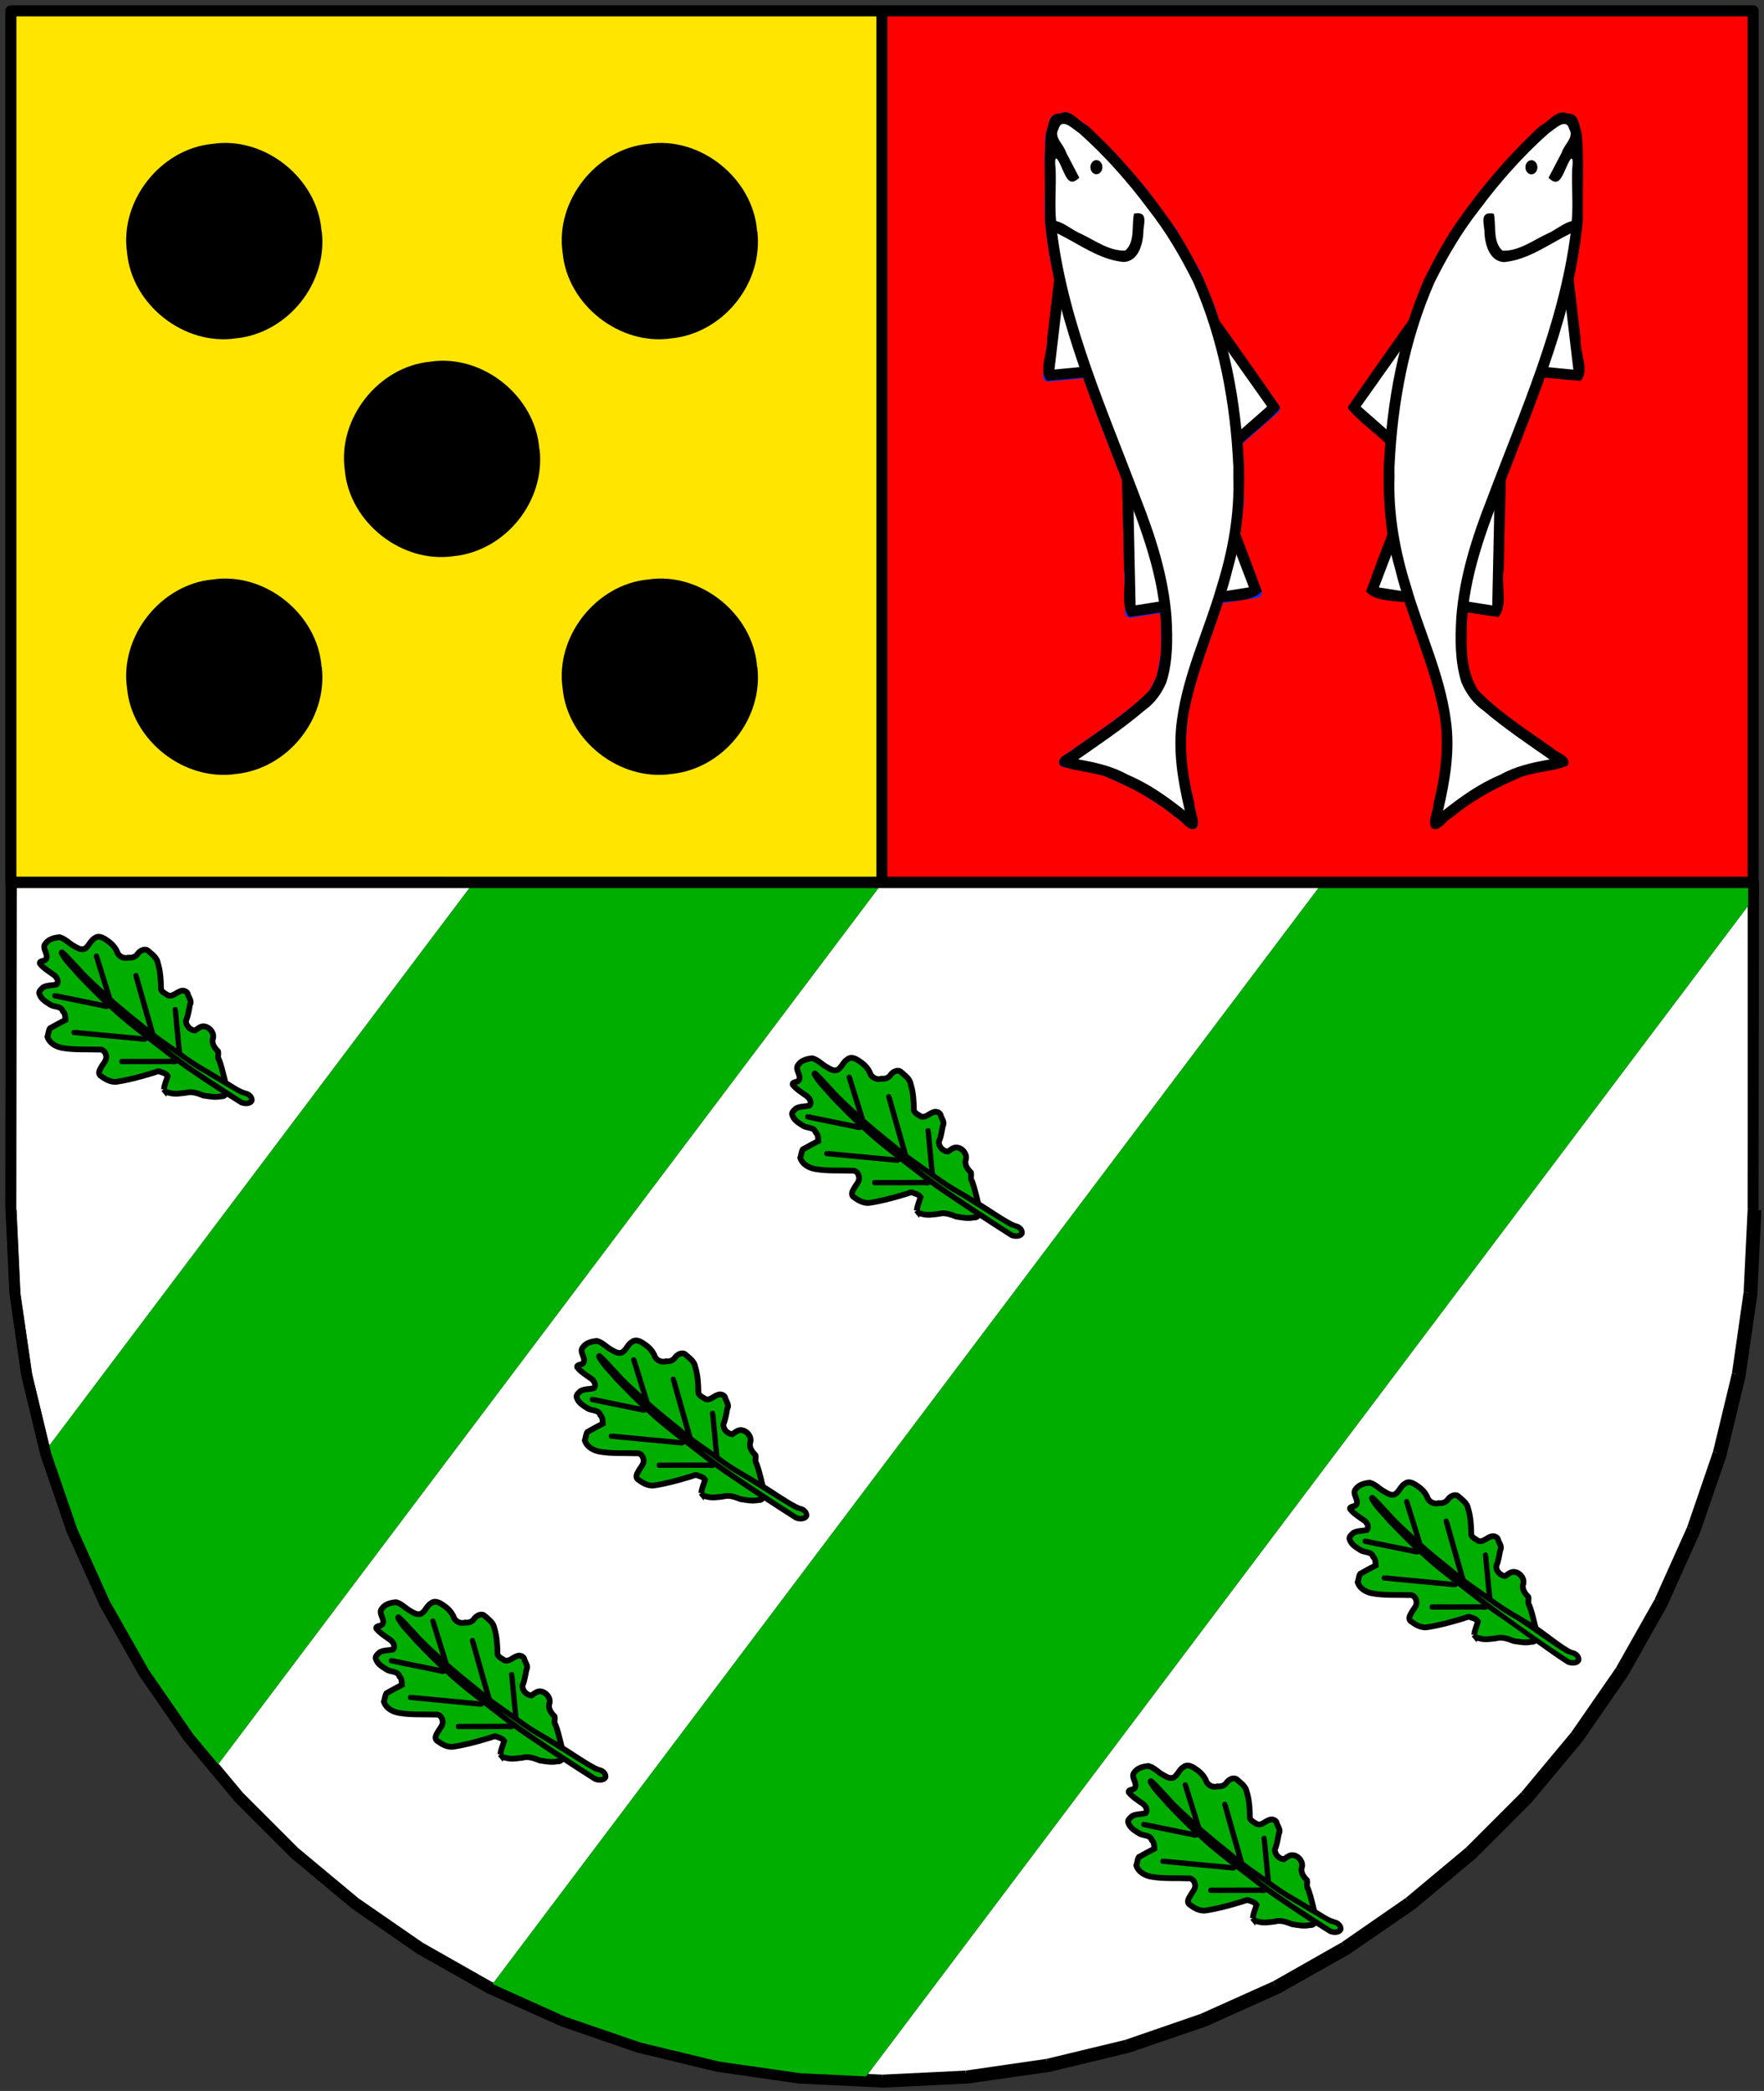 <svg width="162mm" height="192mm" version="1.1" viewBox="0 0 16200 19200" xmlns="http://www.w3.org/2000/svg" xmlns:xlink="http://www.w3.org/1999/xlink">
 <rect x="0" y="0" width="16200" height="19200" fill="#333333" stroke="none"/>
 <path d="m6579 18955-725-175-698-240-668-300-633-359-596-412-555-463-511-511-463-555-413-596-358-634-300-667-240-698-175-726-108-749-36-770v-11000h16000v11000l-37 770-108 749-175 726-240 698-300 667-358 634-413 596-463 555-511 511-555 463-596 412-633 359-668 300-698 240-725 175-750 108-770 37-771-37z" fill="#fff"/>
 <path d="m8100 8100h-8e3v-8e3h8e3z" fill="#ffe500"/>
 <g>
  <polygon points="4100 8150 100 8150 100 8150 92 8149 84 8147 77 8144 70 8140 64 8135 59 8129 55 8122 52 8115 50 8100 100 8100 100 8050 4100 8050 4100 8100"/>
  <polygon points="50 8100 50 100 50 100 50 92 52 84 55 77 59 70 64 64 70 59 77 55 84 52 100 50 100 100 150 100 150 8100 100 8100"/>
  <polygon points="100 50 8100 50 8100 50 8107 50 8115 52 8122 55 8129 59 8135 64 8140 70 8144 77 8147 84 8150 100 8100 100 8100 150 100 150 100 100"/>
  <polygon points="8150 100 8150 8100 8150 8100 8149 8107 8147 8115 8144 8122 8140 8129 8135 8135 8129 8140 8122 8144 8115 8147 8100 8150 8100 8100 8050 8100 8050 100 8100 100"/>
  <polygon points="8100 8100 8100 8150 4100 8150 4100 8100 4100 8050 8100 8050"/>
 </g>
 <path d="m8100 100h8e3v8e3h-8e3z" fill="#f00"/>
 <path d="m12100 8150v-100h4e3v100zm4050-50-1 7-2 8-3 7-4 7-5 6-6 5-7 4-7 3-15 3v-50h-50v-8e3h100zm-8100-8e3v-8l2-8 3-7 4-7 5-6 6-5 7-4 7-3 16-2v50h50v8e3h-100zm50 8050-8-1-8-2-7-3-7-4-6-5-5-6-4-7-3-7-2-15h50v-50h4e3v100zm8e3 -8100h7l8 2 7 3 7 4 6 5 5 6 4 7 3 7 3 16h-50v50h-8e3v-100z"/>
 <path d="m4953 4123c-35.7-485-521-874-1e3 -802-479 44.4-856 525-786 1e3 44.4 479 525 856 1e3 786 477-48.4 845-508 788-984zm2e3 2e3c-35.7-485-521-874-1e3 -802-479 44.4-856 525-786 1e3 44.4 479 525 856 1e3 786 477-48.4 845-508 788-984zm-4e3 0c-35.7-485-521-874-1e3 -802-479 44.4-856 525-786 1e3 44.4 479 525 856 1e3 786 477-48.4 845-508 788-984zm4e3 -4e3c-35.7-485-521-874-1e3 -802-479 44.4-856 525-786 1e3 44.4 479 525 856 1e3 786 477-48.4 845-508 788-984zm-4e3 0c-35.7-485-521-874-1e3 -802-479 44.4-856 525-786 1e3 44.4 479 525 856 1e3 786 477-48.4 845-508 788-984z"/>
 <g fill="#03f">
  <g>
   <polygon points="10345 3896 10382 5623 11540 5439 11099 4282 11705 3749 10768 2426 9794 2058 9629 3455 10382 3381"/>
   <polygon points="10394 3894 10431 5621 10382 5623 10389 5672 10389 5672 10381 5672 10372 5672 10364 5669 10356 5666 10349 5661 10343 5655 10338 5648 10335 5640 10332 5624 10295 3897 10345 3896"/>
   <polygon points="10374 5573 11532 5389 11540 5439 11586 5421 11586 5421 11588 5428 11589 5436 11589 5445 11588 5452 11585 5460 11581 5467 11576 5473 11569 5479 11563 5483 11547 5488 10389 5672 10382 5623"/>
   <polygon points="11493 5456 11052 4299 11052 4299 11049 4291 11049 4282 11049 4274 11051 4265 11055 4257 11065 4244 11099 4282 11145 4264 11586 5421 11540 5439"/>
   <polygon points="11065 4244 11671 3711 11705 3749 11745 3720 11745 3720 11749 3727 11752 3734 11754 3742 11754 3750 11754 3758 11751 3766 11748 3774 11738 3786 11132 4319 11099 4282"/>
   <polygon points="11664 3777 10727 2454 10768 2426 10785 2379 10785 2379 10792 2382 10798 2386 10808 2397 11745 3720 11705 3749"/>
   <polygon points="10750 2472 9776 2104 9794 2058 9744 2052 9744 2052 9745 2044 9748 2036 9753 2029 9758 2022 9764 2017 9771 2013 9779 2010 9787 2008 9795 2008 9811 2011 10785 2379 10768 2426"/>
   <polygon points="9843 2063 9678 3460 9629 3455 9633 3504 9633 3504 9625 3504 9617 3503 9610 3501 9602 3497 9596 3492 9590 3486 9585 3480 9582 3473 9580 3465 9579 3449 9744 2052 9794 2058"/>
   <polygon points="9624 3405 10377 3331 10377 3331 10385 3331 10394 3332 10402 3335 10410 3339 10416 3345 10422 3351 10427 3359 10430 3367 10431 3384 10382 3381 10386 3430 9633 3504 9629 3455"/>
   <polygon points="10382 3381 10431 3384 10394 3894 10345 3896 10295 3897 10332 3377"/>
  </g>
  <polygon points="10470 7219 10724 7383 10892 7515 10952 7565 10919 7386 10881 7213 10850 7029 10840 6815 10862 6553 10922 6288 11020 5989 11134 5664 11244 5323 11331 4974 11374 4626 11375 4275 11350 3915 11299 3554 11222 3199 11118 2855 10988 2531 10770 2146 10495 1770 10210 1441 9961 1197 9794 1079 9693 1104 9650 1247 9643 1443 9647 1631 9645 1776 9643 1893 9645 2010 9659 2155 9691 2358 9749 2647 9849 3023 9992 3449 10158 3895 10327 4329 10477 4721 10589 5041 10671 5373 10712 5698 10713 5992 10672 6229 10589 6385 10426 6528 10219 6686 9993 6845 9776 7e3 10147 7073"/>
  <g>
   <polygon points="9786 6947 10157 7024 10157 7024 10167 7027 10147 7073 10136 7121 9765 7044 9776 7e3"/>
   <polygon points="10147 7073 10167 7027 10497 7176 10470 7219 10442 7261 10126 7118"/>
   <polygon points="10470 7219 10497 7176 10754 7343 10724 7383 10693 7422 10442 7261"/>
   <polygon points="10724 7383 10754 7343 10924 7476 10892 7515 10859 7553 10693 7422"/>
   <polygon points="10924 7476 10984 7526 10952 7565 11001 7555 11001 7555 11001 7564 11001 7572 10999 7580 10996 7587 10992 7594 10986 7600 10980 7605 10973 7610 10966 7612 10958 7614 10949 7614 10941 7613 10933 7611 10919 7603 10859 7553 10892 7515"/>
   <polygon points="10952 7565 10902 7574 10870 7396 10919 7386 10967 7375 11001 7555"/>
   <polygon points="10919 7386 10870 7396 10831 7221 10881 7213 10930 7204 10967 7375"/>
   <polygon points="10881 7213 10831 7221 10800 7031 10850 7029 10899 7026 10930 7204"/>
   <polygon points="10850 7029 10800 7031 10790 6810 10840 6815 10889 6819 10899 7026"/>
   <polygon points="10840 6815 10790 6810 10813 6541 10862 6553 10910 6564 10889 6819"/>
   <polygon points="10862 6553 10813 6541 10874 6272 10922 6288 10969 6303 10910 6564"/>
   <polygon points="10922 6288 10874 6272 10972 5972 11020 5989 11067 6e3 10969 6303"/>
   <polygon points="11020 5989 10972 5972 11086 5648 11134 5664 11181 5679 11067 6e3"/>
   <polygon points="11134 5664 11086 5648 11195 5310 11244 5323 11292 5335 11181 5679"/>
   <polygon points="11244 5323 11195 5310 11281 4967 11331 4974 11380 4980 11292 5335"/>
   <polygon points="11331 4974 11281 4967 11324 4625 11374 4626 11423 4626 11380 4980"/>
   <polygon points="11374 4626 11324 4625 11325 4278 11375 4275 11424 4271 11423 4626"/>
   <polygon points="11375 4275 11325 4278 11300 3921 11350 3915 11399 3908 11424 4271"/>
   <polygon points="11350 3915 11300 3921 11250 3564 11299 3554 11347 3543 11399 3908"/>
   <polygon points="11299 3554 11250 3564 11174 3213 11222 3199 11269 3184 11347 3543"/>
   <polygon points="11222 3199 11174 3213 11071 2873 11118 2855 11164 2836 11269 3184"/>
   <polygon points="11118 2855 11071 2873 10944 2555 10988 2531 11031 2506 11164 2836"/>
   <polygon points="10988 2531 10944 2555 10729 2175 10770 2146 10810 2116 11031 2506"/>
   <polygon points="10770 2146 10729 2175 10457 1802 10495 1770 10532 1737 10810 2116"/>
   <polygon points="10495 1770 10457 1802 10175 1476 10210 1441 10244 1405 10532 1737"/>
   <polygon points="10210 1441 10175 1476 9932 1237 9961 1197 9989 1156 10244 1405"/>
   <polygon points="9932 1237 9765 1119 9794 1079 9781 1030 9781 1030 9790 1029 9799 1029 9807 1030 9822 1038 9989 1156 9961 1197"/>
   <polygon points="9806 1127 9705 1152 9693 1104 9645 1089 9645 1089 9648 1081 9652 1074 9658 1067 9665 1062 9680 1055 9781 1030 9794 1079"/>
   <polygon points="9740 1118 9697 1261 9650 1247 9600 1245 9600 1245 9602 1232 9645 1089 9693 1104"/>
   <polygon points="9650 1247 9699 1248 9692 1441 9643 1443 9593 1444 9600 1245"/>
   <polygon points="9643 1443 9692 1441 9696 1631 9647 1631 9597 1630 9593 1444"/>
   <polygon points="9647 1631 9696 1631 9694 1776 9645 1776 9595 1775 9597 1630"/>
   <polygon points="9645 1776 9694 1776 9692 1892 9643 1893 9593 1893 9595 1775"/>
   <polygon points="9643 1893 9692 1892 9694 2e3 9645 2010 9595 2014 9593 1893"/>
   <polygon points="9645 2010 9694 2e3 9708 2147 9659 2155 9609 2162 9595 2014"/>
   <polygon points="9659 2155 9708 2147 9740 2348 9691 2358 9641 2367 9609 2162"/>
   <polygon points="9691 2358 9740 2348 9797 2634 9749 2647 9700 2659 9641 2367"/>
   <polygon points="9749 2647 9797 2634 9896 3007 9849 3023 9801 3038 9700 2659"/>
   <polygon points="9849 3023 9896 3007 1e4 3431 9992 3449 9945 3466 9801 3038"/>
   <polygon points="9992 3449 1e4 3431 10204 3876 10158 3895 10111 3913 9945 3466"/>
   <polygon points="10158 3895 10204 3876 10373 4311 10327 4329 10280 4346 10111 3913"/>
   <polygon points="10327 4329 10373 4311 10524 4704 10477 4721 10429 4737 10280 4346"/>
   <polygon points="10477 4721 10524 4704 10637 5029 10589 5041 10540 5052 10429 4737"/>
   <polygon points="10589 5041 10637 5029 10720 5366 10671 5373 10621 5379 10540 5052"/>
   <polygon points="10671 5373 10720 5366 10761 5697 10712 5698 10662 5698 10621 5379"/>
   <polygon points="10761 5697 10762 5991 10762 5991 10762 6e3 10713 5992 10663 5992 10662 5698 10712 5698"/>
   <polygon points="10762 6e3 10721 6237 10721 6237 10716 6252 10672 6229 10622 6220 10663 5983 10713 5992"/>
   <polygon points="10716 6252 10633 6408 10633 6408 10629 6413 10621 6422 10589 6385 10544 6361 10627 6205 10672 6229"/>
   <polygon points="10589 6385 10621 6422 10456 6567 10426 6528 10395 6488 10556 6347"/>
   <polygon points="10426 6528 10456 6567 10247 6726 10219 6686 10190 6645 10395 6488"/>
   <polygon points="10219 6686 10247 6726 1e4 6886 9993 6845 9964 6803 10190 6645"/>
   <polygon points="1e4 6886 9804 7037 9776 7e3 9765 7044 9765 7044 9757 7042 9750 7038 9743 7034 9737 7028 9732 7021 9729 7013 9727 7006 9726 7e3 9726 6989 9728 6981 9731 6973 9735 6966 9747 6954 9964 6803 9993 6845"/>
   <polygon points="10508 1971 10498 2056 10449 2053 10399 2049 10409 1960"/>
   <polygon points="10449 2053 10498 2056 10492 2152 10443 2145 10393 2137 10399 2049"/>
   <polygon points="10492 2152 10480 2236 10480 2236 10477 2247 10431 2229 10381 2221 10393 2137 10443 2145"/>
   <polygon points="10477 2247 10450 2315 10450 2315 10447 2320 10441 2330 10404 2297 10357 2278 10384 2210 10431 2229"/>
   <polygon points="10441 2330 10404 2371 10404 2371 10398 2376 10386 2384 10367 2338 10329 2304 10366 2263 10404 2297"/>
   <polygon points="10386 2384 10346 2401 10346 2401 10339 2403 10324 2404 10327 2355 10307 2308 10347 2291 10367 2338"/>
   <polygon points="10324 2404 10272 2401 10272 2401 10263 2400 10275 2352 10277 2302 10329 2305 10327 2355"/>
   <polygon points="10275 2352 10263 2400 10182 2380 10201 2334 10219 2287 10286 2303"/>
   <polygon points="10201 2334 10182 2380 10065 2332 10088 2288 10110 2243 10219 2287"/>
   <polygon points="10088 2288 10065 2332 9924 2260 9948 2217 9971 2173 10110 2243"/>
   <polygon points="9948 2217 9924 2260 9792 2188 9816 2145 9839 2101 9971 2173"/>
   <polygon points="9816 2145 9792 2188 9700 2138 9724 2095 9747 2051 9839 2101"/>
   <polygon points="9700 2138 9667 2120 9667 2120 9660 2116 9653 2110 9648 2103 9644 2096 9642 2088 9641 2080 9641 2071 9642 2063 9645 2055 9650 2048 9655 2041 9661 2036 9669 2032 9676 2029 9685 2027 9701 2028 9691 2077 9714 2033 9747 2051 9724 2095"/>
   <polygon points="9691 2077 9701 2028 9718 2032 9700 2079 9681 2125 9680 2125"/>
   <polygon points="9700 2079 9718 2032 9741 2041 9725 2089 9708 2136 9681 2125"/>
   <polygon points="9725 2089 9741 2041 9758 2047 9725 2142 9708 2136"/>
   <polygon points="9823 1677 9620 1291 9709 1244 9912 1630"/>
   <polygon points="10125 1534 10125 1531 10125 1527 10124 1524 10124 1521 10123 1518 10122 1515 10122 1511 10121 1508 10119 1505 10118 1502 10117 1500 10115 1497 10113 1494 10112 1492 10110 1489 10108 1487 10106 1485 10104 1483 10101 1481 10099 1479 10097 1477 10094 1476 10092 1474 10089 1473 10086 1472 10084 1471 10081 1470 10078 1470 10076 1469 10073 1469 10070 1469 10070 1469 10067 1469 10064 1469 10062 1470 10059 1470 10056 1471 10054 1472 10051 1473 1e4 1474 1e4 1476 1e4 1477 1e4 1479 1e4 1481 1e4 1483 1e4 1485 1e4 1487 1e4 1489 1e4 1492 1e4 1494 1e4 1497 1e4 1500 1e4 1502 1e4 1505 1e4 1508 1e4 1511 1e4 1515 1e4 1518 1e4 1521 1e4 1524 1e4 1527 1e4 1531 1e4 1534 1e4 1534 1e4 1537 1e4 1541 1e4 1544 1e4 1547 1e4 1550 1e4 1553 1e4 1557 1e4 1560 1e4 1563 1e4 1566 1e4 1568 1e4 1571 1e4 1574 1e4 1576 1e4 1579 1e4 1581 1e4 1583 1e4 1585 1e4 1587 1e4 1589 1e4 1591 1e4 1592 1e4 1594 10051 1595 10054 1596 10056 1597 10059 1598 10062 1598 10064 1599 10067 1599 10070 1599 10070 1599 10073 1599 10076 1599 10078 1598 10081 1598 10084 1597 10086 1596 10089 1595 10092 1594 10094 1592 10097 1591 10099 1589 10101 1587 10104 1585 10106 1583 10108 1581 10110 1579 10112 1576 10113 1574 10115 1571 10117 1568 10118 1566 10119 1563 10121 1560 10122 1557 10122 1553 10123 1550 10124 1547 10124 1544 10125 1541 10125 1537"/>
  </g>
  <g stroke="#000">
   <polyline points="10070 1599 1e4 1593 1e4 1579 1e4 1558 1e4 1534 1e4 1509 1e4 1488 1e4 1474 10070 1469 10091 1474 10108 1488 10120 1509 10125 1534 10120 1558 10108 1579 10091 1593 10070 1599" fill="#03f"/>
  </g>
 </g>
 <g>
  <polygon points="8100 19100 8097 19149 7321 19112 7329 19063 7336 19013 8102 19050"/>
  <polygon points="7329 19063 7321 19112 6567 19003 6579 18955 6590 18906 7336 19013"/>
  <polygon points="6579 18955 6567 19003 5837 18827 5854 18780 5870 18732 6590 18906"/>
  <polygon points="5854 18780 5837 18827 5135 18585 5156 18540 5176 18494 5870 18732"/>
  <polygon points="5156 18540 5135 18585 4463 18283 4488 18240 4512 18196 5176 18494"/>
  <polygon points="4488 18240 4463 18283 3826 17922 3855 17881 3883 17839 4512 18196"/>
  <polygon points="3855 17881 3826 17922 3226 17507 3259 17469 3291 17430 3883 17839"/>
  <polygon points="3259 17469 3226 17507 2668 17041 2704 17006 2739 16970 3291 17430"/>
  <polygon points="2704 17006 2668 17041 2154 16527 2193 16495 2231 16462 2739 16970"/>
  <polygon points="2193 16495 2154 16527 1688 15968 1730 15940 1771 15911 2231 16462"/>
  <polygon points="1730 15940 1688 15968 1273 15368 1317 15344 1360 15319 1771 15911"/>
  <polygon points="1317 15344 1273 15368 913 14730 959 14710 1e3 14689 1360 15319"/>
  <polygon points="959 14710 913 14730 611 14059 659 14043 706 14026 1e3 14689"/>
  <polygon points="659 14043 611 14059 370 13356 419 13345 467 13333 706 14026"/>
  <polygon points="419 13345 370 13356 194 12626 244 12619 293 12611 467 13333"/>
  <polygon points="244 12619 194 12626 86 11872 136 11870 185 11867 293 12611"/>
  <polygon points="136 11870 86 11872 50 11100 100 11100 150 11100 185 11867"/>
  <polygon points="50 11100 50 100 50 100 50 92 52 84 55 77 59 70 64 64 70 59 77 55 84 52 100 50 100 100 150 100 150 11100 100 11100"/>
  <polygon points="100 50 16100 50 16100 50 16107 50 16115 52 16122 55 16129 59 16135 64 16140 70 16144 77 16147 84 16150 100 16100 100 16100 150 100 150 100 100"/>
  <polygon points="16100 100 16150 100 16149 11102 16100 11100 16050 11097 16050 100"/>
  <polygon points="16100 11100 16149 11102 16112 11877 16063 11870 16013 11862 16050 11097"/>
  <polygon points="16063 11870 16112 11877 16003 12630 15955 12619 15906 12607 16013 11862"/>
  <polygon points="15955 12619 16003 12630 15827 13361 15780 13345 15732 13328 15906 12607"/>
  <polygon points="15780 13345 15827 13361 15585 14063 15540 14043 15494 14022 15732 13328"/>
  <polygon points="15540 14043 15585 14063 15283 14734 15240 14710 15196 14685 15494 14022"/>
  <polygon points="15240 14710 15283 14734 14923 15372 14882 15344 14840 15315 15196 14685"/>
  <polygon points="14882 15344 14923 15372 14507 15972 14469 15940 14430 15907 14840 15315"/>
  <polygon points="14469 15940 14507 15972 14041 16530 14006 16495 13970 16459 14430 15907"/>
  <polygon points="14006 16495 14041 16530 13527 17044 13495 17006 13462 16967 13970 16459"/>
  <polygon points="13495 17006 13527 17044 12968 17510 12940 17469 12911 17427 13462 16967"/>
  <polygon points="12940 17469 12968 17510 12368 17924 12344 17881 12319 17837 12911 17427"/>
  <polygon points="12344 17881 12368 17924 11731 18285 11711 18240 11690 18194 12319 17837"/>
  <polygon points="11711 18240 11731 18285 11059 18587 11043 18540 11026 18492 11690 18194"/>
  <polygon points="11043 18540 11059 18587 10356 18828 10345 18780 10333 18731 11026 18492"/>
  <polygon points="10345 18780 10356 18828 9627 19004 9620 18955 9612 18905 10333 18731"/>
  <polygon points="9620 18955 9627 19004 8872 19112 8870 19063 8867 19013 9612 18905"/>
  <polygon points="8870 19063 8872 19112 8097 19149 8100 19100 8102 19050 8867 19013"/>
 </g>
 <path d="m16100 8257-8165 10835-606-29-750-108-725-175-698-240-654-294 7643-10141h3955z" fill="#00ae00"/>
 <g fill="none" stroke="#000">
  <polyline points="12145 8105 16100 8105 16100 8257 7935 19092 7329 19063 6579 18955 5854 18780 5156 18540 4502 18246 12145 8105" fill="none"/>
 </g>
 <path d="m1977 16236-247-296-413-596-358-634-300-667-240-698-5-20 3934-5220h3757z" fill="#00ae00"/>
 <g fill="none" stroke="#000">
  <polyline points="4348 8105 8105 8105 1977 16236 1730 15940 1317 15344 959 14710 659 14043 419 13345 414 13325 4348 8105" fill="none"/>
 </g>
 <g>
  <path transform="scale(26.5)" d="m607 419-1.4 28.9-4.04 28.2-6.58 27.3-9 26.2-11.3 25.1-13.5 23.8-15.5 22.4-17.4 20.9-19.2 19.2-20.8 17.4-22.4 15.5-23.8 13.5-25.1 11.3-26.2 9.03-27.2 6.58-28.2 4.08-28.9 1.4-29-1.4-28.2-4.04-27.2-6.58-26.2-8.99-25.1-11.3-23.8-13.5-22.4-15.5-20.9-17.4-19.2-19.2-17.4-20.8-15.5-22.4-13.5-23.8-11.3-25.1-9.03-26.2-6.58-27.3-4.08-28.1-1.36-29h-1.85l-1.89-0.037 1.36 29.2 4.08 28.5 6.65 27.6 9.11 26.6 11.4 25.4 13.6 24.1 15.7 22.7 17.6 21.1 19.4 19.4 21.1 17.6 22.7 15.7 24.1 13.6 25.4 11.4 26.5 9.15 27.6 6.65 28.5 4.12 29.3 1.4 29.3-1.4 28.5-4.08 27.6-6.65 26.6-9.11 25.4-11.4 24.1-13.6 22.7-15.6 21.1-17.6 19.4-19.4 17.6-21.1 15.7-22.7 13.6-24.1 11.4-25.4 9.15-26.5 6.65-27.6 4.12-28.5 1.4-29.3-1.85-0.076-1.89-0.113z"/>
  <polygon points="55 8104 55 8096 58 8087 61 8079 66 8072 72 8066 80 8061 87 8058 105 8055 105 8105 154 8105 149 11100 100 11100 50 11099"/>
  <polygon points="16105 8055 16112 8055 16120 8057 16127 8060 16134 8064 16140 8069 16145 8075 16149 8082 16152 8089 16154 8105 16105 8105 16105 8155 105 8155 105 8105 105 8055"/>
  <polygon points="16149 11102 16100 11100 16050 11097 16055 8104 16105 8105 16154 8105"/>
 </g>
 <g id="g9315" transform="translate(4937 437)">
  <path d="m-3431 9566c3.05-42.7 22.3-81.3 34-122-17.2-28.2-52.5-32.8-81-44-16.6-0.463-50.6 15.9-74.1 21-105 31.7-211 60-319 75.8-54 4.03-104-26.8-145-57.8-22.9-23.9-5.14-51.6 8.05-75.6 17.6-33.7 54.8-66.2 45.7-107-5.11-32-29.9-61.4-64.9-55.7-108-3.88-217 3.76-325-13.3-62.1-7.95-128-40.7-149-104 8.79-25.2 9.33-56.7 23-78.2 46.8-26.6 94.1-52.3 142-76.8-1.85-28.4-0.085-58.1-23-79-16.5-52.8-82.9-35.9-120-64-37.4-23.5-78.3-47.1-94.2-91.3-15.1-27.8 17.2-49.5 34.4-66.3 37.8-19.9 81.3-14.7 122-25.4 26.1-31.2-2.75-74.7-32.5-92.1-42.6-30-88.2-58.2-121-98.9-8.24-28.8 39.7-19.9 53.7-38.3 33.9-46.6-43-102-1.4-147 28.6-40.8 82.2-53.3 128-57.5 52.7 13.9 88.2 57.5 135 82.4 29.4 16.4 59.6 37.1 94.5 24.4 40.6-22.1 52.5-75.1 93.9-98.4 41.8-32.7 93.3 6.42 128 31.5 36.7 27.4 67.5 63.5 82.2 107 20.1 34.6 62.7 52.9 101 40.2 34.2 4.35 67.2-7.99 85.7-37.9 21.9-27.8 67.4-51.5 96.7-21 35 31.3 77.5 59.5 85.7 109 24.4 78.2 28.5 161 29.3 242 9.97 26.8 42.6 39.4 65 54.9 41.3 15.2 75.6-27.1 113-38.8 27-13 69 3.28 70.5 36.4 11.3 28.6 36.3 58.5 16.6 90.3-9.23 48.6-15.8 98.1-35.8 144-2.71 45.2 37.9 87.2 82 91 29.1-18 57-47.4 95-36 48.9 11.6 87.9 67.8 68.1 117-8.45 43.7 21 82.3 49.9 112 6.32 26.6-9.61 54.8 9.9 79 33.9 92.4 50.2 190 77.1 285-15.5 23.2-27.2 52.7-60.6 47-53.8 12.6-108 0.557-162-7.52-50.8-19.5-105-40.7-160-25-52.4 6.44-106 16.5-157-0.481-24.2 0.384-32.7-14.2-45.6-32z" fill="#00ae00" stroke="#000" stroke-width="52.9"/>
  <g transform="translate(-1743 448)">
   <path d="m-897 9246c57.3-94.4-121-92.8-165-147-179-106-361-207-527-332-213-146-413-310-607-480-120-107-238-217-344-338-35.3-49.6-124-121-55.6-22.3 236 278 505 527 797 746 223 179 459 341 700 494 63.8 31.6 123 110 202 79.6z" fill="#00ae00"/>
   <path d="m-2625 7833c-32.7 2.53-35.2 39.1-17.2 59.9 40.3 71.6 104 126 155 190 101 104 201 209 310 305 102 97.2 215 182 325 270 142 107 278 221 427 318 143 98.3 289 193 436 285 42.9 19.3 112 18.2 132-32.7 8.74-49.6-33.7-90.5-79.8-98.6-69.2-21.7-126-69.5-190-103-130-79-265-150-386-242-126-90.2-256-175-374-277-114-92.1-229-183-335-284-83.2-74.9-167-150-240-234-50.6-51.1-96-109-151-155-3.8-1.88-7.99-0.699-12-1.03zm943 892c122 84.1 238 176 368 248 106 61.4 210 127 317 186 28.9 17.7 78.5 14.1 90.7 50.6-13 21.8-53.5 12.2-72.7-1.95-238-155-481-304-703-483z"/>
  </g>
  <path d="m-4057 8319c11.2-5.09 37.5 12.3 23.1 19.1-36.8 16.7 14.4-16.7 10.6 12.9 40.8 132 83.9 264 123 396 7.31 42.4-32.8 23.3-42.6-0.768-23.5-23.9-24-60.5-36.6-90.4-31.8-104-66.7-208-96.6-312-1.12-11.2 8.07-22.9 19-24.9zm-390 368c27-22.7 16.5 20.1 16.6 16.9-3.37-29.3 19.2-19.5 38.2-15 137 28 274 56.1 411 84.1 13.8 17.3 36.6 29.6 42.9 51.3-28 11.6-60.9-6.84-90.7-9.79-138-28.9-277-55.3-415-85.9-14-8.86-17.4-31.1-3.19-41.6zm171 341c15.4-19.2 28.2-3.94 20 16-5.98-28.8 14.7-25.9 36.3-21.8 194 18.3 387 36.5 581 54.8 17.6 7.93 35.3 15.9 52.9 23.8 9.08 45.9-57.5 22.3-86 22.6-198-19.2-396-36.4-594-56.8-15.3-5.43-20.2-26.1-10.2-38.6zm595-530c22.5 7.17 15.3 24.5-7 24 24.7-15.8 29.4 4.61 33.4 26.2 48.5 171 97.1 342 146 513-15.3 0.811-42.4 20-50.7 6.97-50.8-181-104-362-153-543-3.74-17.8 15.4-32.7 32-26.9zm365 314c20.1 11.5 10.5 26.9-11 23 27.1-12 26.8 10.1 27.3 31.3 12.2 126 24.4 252 36.7 379-15.3-2.1-48 15.1-49.9-4.36-12.8-137-27.6-274-39.1-412 3.05-16 21.8-23.1 36-17zm-518 479c23.3-24.7 16 39 16.5 7.47-4.98-23.8 31.6-7.87 46.5-12.6 141-0.3 283-0.6 424-0.9 13.3 13.3 55.8 17.1 40.3 40-20.3 22.3-53.4 3.61-80 9.1-146-0.214-292 1.66-438 0.153-19.2-4.56-22.3-30.8-8.96-43.2z"/>
 </g>
 <g transform="translate(9872 4144)">
  <path d="m-3431 9566c3.05-42.7 22.3-81.3 34-122-17.2-28.2-52.5-32.8-81-44-16.6-0.463-50.6 15.9-74.1 21-105 31.7-211 60-319 75.8-54 4.03-104-26.8-145-57.8-22.9-23.9-5.14-51.6 8.05-75.6 17.6-33.7 54.8-66.2 45.7-107-5.11-32-29.9-61.4-64.9-55.7-108-3.88-217 3.76-325-13.3-62.1-7.95-128-40.7-149-104 8.79-25.2 9.33-56.7 23-78.2 46.8-26.6 94.1-52.3 142-76.8-1.85-28.4-0.085-58.1-23-79-16.5-52.8-82.9-35.9-120-64-37.4-23.5-78.3-47.1-94.2-91.3-15.1-27.8 17.2-49.5 34.4-66.3 37.8-19.9 81.3-14.7 122-25.4 26.1-31.2-2.75-74.7-32.5-92.1-42.6-30-88.2-58.2-121-98.9-8.24-28.8 39.7-19.9 53.7-38.3 33.9-46.6-43-102-1.4-147 28.6-40.8 82.2-53.3 128-57.5 52.7 13.9 88.2 57.5 135 82.4 29.4 16.4 59.6 37.1 94.5 24.4 40.6-22.1 52.5-75.1 93.9-98.4 41.8-32.7 93.3 6.42 128 31.5 36.7 27.4 67.5 63.5 82.2 107 20.1 34.6 62.7 52.9 101 40.2 34.2 4.35 67.2-7.99 85.7-37.9 21.9-27.8 67.4-51.5 96.7-21 35 31.3 77.5 59.5 85.7 109 24.4 78.2 28.5 161 29.3 242 9.97 26.8 42.6 39.4 65 54.9 41.3 15.2 75.6-27.1 113-38.8 27-13 69 3.28 70.5 36.4 11.3 28.6 36.3 58.5 16.6 90.3-9.23 48.6-15.8 98.1-35.8 144-2.71 45.2 37.9 87.2 82 91 29.1-18 57-47.4 95-36 48.9 11.6 87.9 67.8 68.1 117-8.45 43.7 21 82.3 49.9 112 6.32 26.6-9.61 54.8 9.9 79 33.9 92.4 50.2 190 77.1 285-15.5 23.2-27.2 52.7-60.6 47-53.8 12.6-108 0.557-162-7.52-50.8-19.5-105-40.7-160-25-52.4 6.44-106 16.5-157-0.481-24.2 0.384-32.7-14.2-45.6-32z" fill="#00ae00" stroke="#000" stroke-width="52.9"/>
  <g transform="translate(-1743 448)">
   <path d="m-757 9336c57.3-94.4-261-183-306-237-179-106-361-207-527-332-213-146-413-310-607-480-120-107-238-217-344-338-35.3-49.6-124-121-55.6-22.3 236 278 505 527 797 746 223 179 459 341 700 494 63.8 31.6 263 199 342 169z" fill="#00ae00"/>
   <path d="m-2625 7833c-32.7 2.53-35.2 39.1-17.2 59.9 40.3 71.6 104 126 155 190 101 104 201 209 310 305 102 97.2 215 182 325 270 142 107 278 221 427 318 143 98.3 448 299 595 391 42.9 19.3 112 18.2 132-32.7 8.74-49.6-33.7-90.5-79.8-98.6-69.2-21.7-285-175-349-209-130-79-265-150-386-242-126-90.2-256-175-374-277-114-92.1-229-183-335-284-83.2-74.9-167-150-240-234-50.6-51.1-96-109-151-155-3.8-1.88-7.99-0.699-12-1.03zm943 892c122 84.1 238 176 368 248 106 61.4 369 233 476 292 28.9 17.7 78.5 14.1 90.7 50.6-13 21.8-53.5 12.2-72.7-1.95-238-155-640-410-862-588z"/>
  </g>
  <path d="m-4057 8319c11.2-5.09 37.5 12.3 23.1 19.1-36.8 16.7 14.4-16.7 10.6 12.9 40.8 132 83.9 264 123 396 7.31 42.4-32.8 23.3-42.6-0.768-23.5-23.9-24-60.5-36.6-90.4-31.8-104-66.7-208-96.6-312-1.12-11.2 8.07-22.9 19-24.9zm-390 368c27-22.7 16.5 20.1 16.6 16.9-3.37-29.3 19.2-19.5 38.2-15 137 28 274 56.1 411 84.1 13.8 17.3 36.6 29.6 42.9 51.3-28 11.6-60.9-6.84-90.7-9.79-138-28.9-277-55.3-415-85.9-14-8.86-17.4-31.1-3.19-41.6zm171 341c15.4-19.2 28.2-3.94 20 16-5.98-28.8 14.7-25.9 36.3-21.8 194 18.3 387 36.5 581 54.8 17.6 7.93 35.3 15.9 52.9 23.8 9.08 45.9-57.5 22.3-86 22.6-198-19.2-396-36.4-594-56.8-15.3-5.43-20.2-26.1-10.2-38.6zm595-530c22.5 7.17 15.3 24.5-7 24 24.7-15.8 29.4 4.61 33.4 26.2 48.5 171 97.1 342 146 513-15.3 0.811-42.4 20-50.7 6.97-50.8-181-104-362-153-543-3.74-17.8 15.4-32.7 32-26.9zm365 314c20.1 11.5 10.5 26.9-11 23 27.1-12 26.8 10.1 27.3 31.3 12.2 126 24.4 252 36.7 379-15.3-2.1-48 15.1-49.9-4.36-12.8-137-27.6-274-39.1-412 3.05-16 21.8-23.1 36-17zm-518 479c23.3-24.7 16 39 16.5 7.47-4.98-23.8 31.6-7.87 46.5-12.6 141-0.3 283-0.6 424-0.9 13.3 13.3 55.8 17.1 40.3 40-20.3 22.3-53.4 3.61-80 9.1-146-0.214-292 1.66-438 0.153-19.2-4.56-22.3-30.8-8.96-43.2z"/>
 </g>
 <g transform="translate(11851 1549)">
  <path d="m-3431 9566c3.05-42.7 22.3-81.3 34-122-17.2-28.2-52.5-32.8-81-44-16.6-0.463-50.6 15.9-74.1 21-105 31.7-211 60-319 75.8-54 4.03-104-26.8-145-57.8-22.9-23.9-5.14-51.6 8.05-75.6 17.6-33.7 54.8-66.2 45.7-107-5.11-32-29.9-61.4-64.9-55.7-108-3.88-217 3.76-325-13.3-62.1-7.95-128-40.7-149-104 8.79-25.2 9.33-56.7 23-78.2 46.8-26.6 94.1-52.3 142-76.8-1.85-28.4-0.085-58.1-23-79-16.5-52.8-82.9-35.9-120-64-37.4-23.5-78.3-47.1-94.2-91.3-15.1-27.8 17.2-49.5 34.4-66.3 37.8-19.9 81.3-14.7 122-25.4 26.1-31.2-2.75-74.7-32.5-92.1-42.6-30-88.2-58.2-121-98.9-8.24-28.8 39.7-19.9 53.7-38.3 33.9-46.6-43-102-1.4-147 28.6-40.8 82.2-53.3 128-57.5 52.7 13.9 88.2 57.5 135 82.4 29.4 16.4 59.6 37.1 94.5 24.4 40.6-22.1 52.5-75.1 93.9-98.4 41.8-32.7 93.3 6.42 128 31.5 36.7 27.4 67.5 63.5 82.2 107 20.1 34.6 62.7 52.9 101 40.2 34.2 4.35 67.2-7.99 85.7-37.9 21.9-27.8 67.4-51.5 96.7-21 35 31.3 77.5 59.5 85.7 109 24.4 78.2 28.5 161 29.3 242 9.97 26.8 42.6 39.4 65 54.9 41.3 15.2 75.6-27.1 113-38.8 27-13 69 3.28 70.5 36.4 11.3 28.6 36.3 58.5 16.6 90.3-9.23 48.6-15.8 98.1-35.8 144-2.71 45.2 37.9 87.2 82 91 29.1-18 57-47.4 95-36 48.9 11.6 87.9 67.8 68.1 117-8.45 43.7 21 82.3 49.9 112 6.32 26.6-9.61 54.8 9.9 79 33.9 92.4 50.2 190 77.1 285-15.5 23.2-27.2 52.7-60.6 47-53.8 12.6-108 0.557-162-7.52-50.8-19.5-105-40.7-160-25-52.4 6.44-106 16.5-157-0.481-24.2 0.384-32.7-14.2-45.6-32z" fill="#00ae00" stroke="#000" stroke-width="52.9"/>
  <g transform="translate(-1743 448)">
   <path d="m-752 9334c57.3-94.4-266-181-310-235-179-106-361-207-527-332-213-146-413-310-607-480-120-107-238-217-344-338-35.3-49.6-124-121-55.6-22.3 236 278 505 527 797 746 223 179 459 341 700 494 63.8 31.6 268 198 347 168z" fill="#00ae00"/>
   <path d="m-2625 7833c-32.7 2.53-35.2 39.1-17.2 59.9 40.3 71.6 104 126 155 190 101 104 201 209 310 305 102 97.2 215 182 325 270 142 107 278 221 427 318 143 98.3 448 299 595 391 42.9 19.3 112 18.2 132-32.7 8.74-49.6-33.7-90.5-79.8-98.6-69.2-21.7-285-175-349-209-130-79-265-150-386-242-126-90.2-256-175-374-277-114-92.1-229-183-335-284-83.2-74.9-167-150-240-234-50.6-51.1-96-109-151-155-3.8-1.88-7.99-0.699-12-1.03zm943 892c122 84.1 238 176 368 248 106 61.4 369 233 476 292 28.9 17.7 78.5 14.1 90.7 50.6-13 21.8-53.5 12.2-72.7-1.95-238-155-640-410-862-588z"/>
  </g>
  <path d="m-4057 8319c11.2-5.09 37.5 12.3 23.1 19.1-36.8 16.7 14.4-16.7 10.6 12.9 40.8 132 83.9 264 123 396 7.31 42.4-32.8 23.3-42.6-0.768-23.5-23.9-24-60.5-36.6-90.4-31.8-104-66.7-208-96.6-312-1.12-11.2 8.07-22.9 19-24.9zm-390 368c27-22.7 16.5 20.1 16.6 16.9-3.37-29.3 19.2-19.5 38.2-15 137 28 274 56.1 411 84.1 13.8 17.3 36.6 29.6 42.9 51.3-28 11.6-60.9-6.84-90.7-9.79-138-28.9-277-55.3-415-85.9-14-8.86-17.4-31.1-3.19-41.6zm171 341c15.4-19.2 28.2-3.94 20 16-5.98-28.8 14.7-25.9 36.3-21.8 194 18.3 387 36.5 581 54.8 17.6 7.93 35.3 15.9 52.9 23.8 9.08 45.9-57.5 22.3-86 22.6-198-19.2-396-36.4-594-56.8-15.3-5.43-20.2-26.1-10.2-38.6zm595-530c22.5 7.17 15.3 24.5-7 24 24.7-15.8 29.4 4.61 33.4 26.2 48.5 171 97.1 342 146 513-15.3 0.811-42.4 20-50.7 6.97-50.8-181-104-362-153-543-3.74-17.8 15.4-32.7 32-26.9zm365 314c20.1 11.5 10.5 26.9-11 23 27.1-12 26.8 10.1 27.3 31.3 12.2 126 24.4 252 36.7 379-15.3-2.1-48 15.1-49.9-4.36-12.8-137-27.6-274-39.1-412 3.05-16 21.8-23.1 36-17zm-518 479c23.3-24.7 16 39 16.5 7.47-4.98-23.8 31.6-7.87 46.5-12.6 141-0.3 283-0.6 424-0.9 13.3 13.3 55.8 17.1 40.3 40-20.3 22.3-53.4 3.61-80 9.1-146-0.214-292 1.66-438 0.153-19.2-4.56-22.3-30.8-8.96-43.2z"/>
 </g>
 <g transform="translate(16970 5446)">
  <path d="m-3431 9566c3.05-42.7 22.3-81.3 34-122-17.2-28.2-52.5-32.8-81-44-16.6-0.463-50.6 15.9-74.1 21-105 31.7-211 60-319 75.8-54 4.03-104-26.8-145-57.8-22.9-23.9-5.14-51.6 8.05-75.6 17.6-33.7 54.8-66.2 45.7-107-5.11-32-29.9-61.4-64.9-55.7-108-3.88-217 3.76-325-13.3-62.1-7.95-128-40.7-149-104 8.79-25.2 9.33-56.7 23-78.2 46.8-26.6 94.1-52.3 142-76.8-1.85-28.4-0.085-58.1-23-79-16.5-52.8-82.9-35.9-120-64-37.4-23.5-78.3-47.1-94.2-91.3-15.1-27.8 17.2-49.5 34.4-66.3 37.8-19.9 81.3-14.7 122-25.4 26.1-31.2-2.75-74.7-32.5-92.1-42.6-30-88.2-58.2-121-98.9-8.24-28.8 39.7-19.9 53.7-38.3 33.9-46.6-43-102-1.4-147 28.6-40.8 82.2-53.3 128-57.5 52.7 13.9 88.2 57.5 135 82.4 29.4 16.4 59.6 37.1 94.5 24.4 40.6-22.1 52.5-75.1 93.9-98.4 41.8-32.7 93.3 6.42 128 31.5 36.7 27.4 67.5 63.5 82.2 107 20.1 34.6 62.7 52.9 101 40.2 34.2 4.35 67.2-7.99 85.7-37.9 21.9-27.8 67.4-51.5 96.7-21 35 31.3 77.5 59.5 85.7 109 24.4 78.2 28.5 161 29.3 242 9.97 26.8 42.6 39.4 65 54.9 41.3 15.2 75.6-27.1 113-38.8 27-13 69 3.28 70.5 36.4 11.3 28.6 36.3 58.5 16.6 90.3-9.23 48.6-15.8 98.1-35.8 144-2.71 45.2 37.9 87.2 82 91 29.1-18 57-47.4 95-36 48.9 11.6 87.9 67.8 68.1 117-8.45 43.7 21 82.3 49.9 112 6.32 26.6-9.61 54.8 9.9 79 33.9 92.4 50.2 190 77.1 285-15.5 23.2-27.2 52.7-60.6 47-53.8 12.6-108 0.557-162-7.52-50.8-19.5-105-40.7-160-25-52.4 6.44-106 16.5-157-0.481-24.2 0.384-32.7-14.2-45.6-32z" fill="#00ae00" stroke="#000" stroke-width="52.9"/>
  <g transform="translate(-1743 448)">
   <path d="m-748 9363c44.1-76.8-287-187-315-264-179-106-361-207-527-332-213-146-413-310-607-480-120-107-238-217-344-338-35.3-49.6-124-121-55.6-22.3 236 278 505 527 797 746 223 179 459 341 700 494 63.8 31.6 272 226 351 196z" fill="#00ae00"/>
   <path d="m-2625 7833c-32.7 2.53-35.2 39.1-17.2 59.9 40.3 71.6 104 126 155 190 101 104 201 209 310 305 102 97.2 215 182 325 270 142 107 278 221 427 318 143 98.3 441 321 588 413 42.9 19.3 112 18.2 132-32.7 8.74-49.6-33.7-90.5-79.8-98.6-69.2-21.7-278-198-342-231-130-79-265-150-386-242-126-90.2-256-175-374-277-114-92.1-229-183-335-284-83.2-74.9-167-150-240-234-50.6-51.1-96-109-151-155-3.8-1.88-7.99-0.699-12-1.03zm943 892c122 84.1 238 176 368 248 106 61.4 362 255 469 314 28.9 17.7 78.5 14.1 90.7 50.6-13 21.8-53.5 12.2-72.7-1.95-238-155-633-432-855-611z"/>
  </g>
  <path d="m-4057 8319c11.2-5.09 37.5 12.3 23.1 19.1-36.8 16.7 14.4-16.7 10.6 12.9 40.8 132 83.9 264 123 396 7.31 42.4-32.8 23.3-42.6-0.768-23.5-23.9-24-60.5-36.6-90.4-31.8-104-66.7-208-96.6-312-1.12-11.2 8.07-22.9 19-24.9zm-390 368c27-22.7 16.5 20.1 16.6 16.9-3.37-29.3 19.2-19.5 38.2-15 137 28 274 56.1 411 84.1 13.8 17.3 36.6 29.6 42.9 51.3-28 11.6-60.9-6.84-90.7-9.79-138-28.9-277-55.3-415-85.9-14-8.86-17.4-31.1-3.19-41.6zm171 341c15.4-19.2 28.2-3.94 20 16-5.98-28.8 14.7-25.9 36.3-21.8 194 18.3 387 36.5 581 54.8 17.6 7.93 35.3 15.9 52.9 23.8 9.08 45.9-57.5 22.3-86 22.6-198-19.2-396-36.4-594-56.8-15.3-5.43-20.2-26.1-10.2-38.6zm595-530c22.5 7.17 15.3 24.5-7 24 24.7-15.8 29.4 4.61 33.4 26.2 48.5 171 97.1 342 146 513-15.3 0.811-42.4 20-50.7 6.97-50.8-181-104-362-153-543-3.74-17.8 15.4-32.7 32-26.9zm365 314c20.1 11.5 10.5 26.9-11 23 27.1-12 26.8 10.1 27.3 31.3 12.2 126 24.4 252 36.7 379-15.3-2.1-48 15.1-49.9-4.36-12.8-137-27.6-274-39.1-412 3.05-16 21.8-23.1 36-17zm-518 479c23.3-24.7 16 39 16.5 7.47-4.98-23.8 31.6-7.87 46.5-12.6 141-0.3 283-0.6 424-0.9 13.3 13.3 55.8 17.1 40.3 40-20.3 22.3-53.4 3.61-80 9.1-146-0.214-292 1.66-438 0.153-19.2-4.56-22.3-30.8-8.96-43.2z"/>
 </g>
 <use transform="translate(1e4 7610)" width="100%" height="100%" xlink:href="#g9315"/>
 <g transform="translate(3090 6106)">
  <g transform="translate(4937 437)">
   <path d="m-3431 9566c3.05-42.7 22.3-81.3 34-122-17.2-28.2-52.5-32.8-81-44-16.6-0.463-50.6 15.9-74.1 21-105 31.7-211 60-319 75.8-54 4.03-104-26.8-145-57.8-22.9-23.9-5.14-51.6 8.05-75.6 17.6-33.7 54.8-66.2 45.7-107-5.11-32-29.9-61.4-64.9-55.7-108-3.88-217 3.76-325-13.3-62.1-7.95-128-40.7-149-104 8.79-25.2 9.33-56.7 23-78.2 46.8-26.6 94.1-52.3 142-76.8-1.85-28.4-0.085-58.1-23-79-16.5-52.8-82.9-35.9-120-64-37.4-23.5-78.3-47.1-94.2-91.3-15.1-27.8 17.2-49.5 34.4-66.3 37.8-19.9 81.3-14.7 122-25.4 26.1-31.2-2.75-74.7-32.5-92.1-42.6-30-88.2-58.2-121-98.9-8.24-28.8 39.7-19.9 53.7-38.3 33.9-46.6-43-102-1.4-147 28.6-40.8 82.2-53.3 128-57.5 52.7 13.9 88.2 57.5 135 82.4 29.4 16.4 59.6 37.1 94.5 24.4 40.6-22.1 52.5-75.1 93.9-98.4 41.8-32.7 93.3 6.42 128 31.5 36.7 27.4 67.5 63.5 82.2 107 20.1 34.6 62.7 52.9 101 40.2 34.2 4.35 67.2-7.99 85.7-37.9 21.9-27.8 67.4-51.5 96.7-21 35 31.3 77.5 59.5 85.7 109 24.4 78.2 28.5 161 29.3 242 9.97 26.8 42.6 39.4 65 54.9 41.3 15.2 75.6-27.1 113-38.8 27-13 69 3.28 70.5 36.4 11.3 28.6 36.3 58.5 16.6 90.3-9.23 48.6-15.8 98.1-35.8 144-2.71 45.2 37.9 87.2 82 91 29.1-18 57-47.4 95-36 48.9 11.6 87.9 67.8 68.1 117-8.45 43.7 21 82.3 49.9 112 6.32 26.6-9.61 54.8 9.9 79 33.9 92.4 50.2 190 77.1 285-15.5 23.2-27.2 52.7-60.6 47-53.8 12.6-108 0.557-162-7.52-50.8-19.5-105-40.7-160-25-52.4 6.44-106 16.5-157-0.481-24.2 0.384-32.7-14.2-45.6-32z" fill="#00ae00" stroke="#000" stroke-width="52.9"/>
   <g transform="translate(-1743 448)">
    <path d="m-741 9342c57.3-94.4-277-189-321-243-179-106-361-207-527-332-213-146-413-310-607-480-120-107-238-217-344-338-35.3-49.6-124-121-55.6-22.3 236 278 505 527 797 746 223 179 459 341 700 494 63.8 31.6 279 206 358 176z" fill="#00ae00"/>
    <path d="m-2625 7833c-32.7 2.53-35.2 39.1-17.2 59.9 40.3 71.6 104 126 155 190 101 104 201 209 310 305 102 97.2 215 182 325 270 142 107 278 221 427 318 143 98.3 448 299 595 391 42.9 19.3 112 18.2 132-32.7 8.74-49.6-33.7-90.5-79.8-98.6-69.2-21.7-285-175-349-209-130-79-265-150-386-242-126-90.2-256-175-374-277-114-92.1-229-183-335-284-83.2-74.9-167-150-240-234-50.6-51.1-96-109-151-155-3.8-1.88-7.99-0.699-12-1.03zm943 892c122 84.1 238 176 368 248 106 61.4 369 233 476 292 28.9 17.7 78.5 14.1 90.7 50.6-13 21.8-53.5 12.2-72.7-1.95-238-155-640-410-862-588z"/>
   </g>
   <path d="m-4057 8319c11.2-5.09 37.5 12.3 23.1 19.1-36.8 16.7 14.4-16.7 10.6 12.9 40.8 132 83.9 264 123 396 7.31 42.4-32.8 23.3-42.6-0.768-23.5-23.9-24-60.5-36.6-90.4-31.8-104-66.7-208-96.6-312-1.12-11.2 8.07-22.9 19-24.9zm-390 368c27-22.7 16.5 20.1 16.6 16.9-3.37-29.3 19.2-19.5 38.2-15 137 28 274 56.1 411 84.1 13.8 17.3 36.6 29.6 42.9 51.3-28 11.6-60.9-6.84-90.7-9.79-138-28.9-277-55.3-415-85.9-14-8.86-17.4-31.1-3.19-41.6zm171 341c15.4-19.2 28.2-3.94 20 16-5.98-28.8 14.7-25.9 36.3-21.8 194 18.3 387 36.5 581 54.8 17.6 7.93 35.3 15.9 52.9 23.8 9.08 45.9-57.5 22.3-86 22.6-198-19.2-396-36.4-594-56.8-15.3-5.43-20.2-26.1-10.2-38.6zm595-530c22.5 7.17 15.3 24.5-7 24 24.7-15.8 29.4 4.61 33.4 26.2 48.5 171 97.1 342 146 513-15.3 0.811-42.4 20-50.7 6.97-50.8-181-104-362-153-543-3.74-17.8 15.4-32.7 32-26.9zm365 314c20.1 11.5 10.5 26.9-11 23 27.1-12 26.8 10.1 27.3 31.3 12.2 126 24.4 252 36.7 379-15.3-2.1-48 15.1-49.9-4.36-12.8-137-27.6-274-39.1-412 3.05-16 21.8-23.1 36-17zm-518 479c23.3-24.7 16 39 16.5 7.47-4.98-23.8 31.6-7.87 46.5-12.6 141-0.3 283-0.6 424-0.9 13.3 13.3 55.8 17.1 40.3 40-20.3 22.3-53.4 3.61-80 9.1-146-0.214-292 1.66-438 0.153-19.2-4.56-22.3-30.8-8.96-43.2z"/>
  </g>
 </g>
 <g transform="rotate(-90 16905 8148)">
  <g transform="rotate(90 16905 8148)" fill="#fff">
   <polygon points="13752 3382 13789 3897 13752 5624 12594 5440 13035 4283 12429 3750 13366 2427 14340 2059 14505 3456"/>
  </g>
  <path d="m21301 3623c-120 102-212 235-321 349-80.1 73.6-147 202-235 241-374-141-746-288-1122-425-124 111-69.9 352-127 512-37.9 235-76.1 469-109 705 111 90 299 21.2 441 48.1 471 7.27 943 28.8 1414 23.2 118 6.18 301-50.7 379-4.91-21.3 230-48.4 459-65.2 689 99.1 83.5 263-10.5 388-1.76 360-42.4 720-82.8 1079-129 56.7-144-101-312-127-465-73.3-195-146-391-223-585-449-320-898-643-1352-955zm17.9 116c424 301 849 601 1273 902 113 300 227 600 340 901-424 50.1-848 100-1273 150 21.5-236 49.9-472 67-709-93-81.1-251-0.844-370-13.4-356 27.9-713-5.45-1070-5.43-264-5.65-528-11.3-792-17 55.2-347 110-694 165-1041 370 140 738 283 1108 421 116-46.1 177-186 272-270 93-106 186-211 279-317z"/>
  <g transform="rotate(90 16906 8147)" fill="#fff">
   <polygon points="12889 5324 12802 4975 12760 4627 12758 4276 12783 3916 12834 3555 12911 3200 13015 2856 13146 2532 13363 2147 13638 1771 13923 1442 14172 1198 14340 1080 14440 1105 14483 1248 14490 1444 14487 1632 14488 1777 14490 1894 14488 2011 14474 2156 14442 2359 14385 2648 14284 3024 14141 3450 13975 3896 13806 4330 13656 4722 13545 5042 13462 5374 13421 5699 13420 5993 13461 6230 13545 6386 13707 6529 13914 6687 14140 6846 14358 7e3 13986 7074 13663 7220 13409 7384 13242 7516 13182 7566 13214 7387 13252 7214 13283 7030 13293 6816 13272 6554 13211 6289 13113 5990 12999 5665" fill="#fff"/>
  </g>
  <path d="m20780 3951c-318-6.44-640 13.4-947 103-465 112-900 333-1373 414-263 37.3-528 4.86-784-60.2-74.2 0.318-161-59-228-16-39.1 76.4 72.4 127 101 189 161 194 281 418 376 651 42.3 132 44.8 280 97.8 407 84.3 43.9 112-89.3 160-134 166-235 322-482 528-684 169-113 380-112 576-108 470 12.8 913 187 1347 355 780 298 1563 638 2404 712 265-4.73 532 12.3 795-10.9 70.2-25.9 182-24.7 177-127 46.9-103-75.7-172-114-256-267-289-567-545-890-769-161-111-336-205-511-292-539-238-1128-347-1714-373zm-6.98 99c576 26.1 1154 133 1684 366 237 117 465 251 673 415 253 188 491 399 700 634 33.8 54.5 149 161 36.7 190-76.4 45.8-136-46.3-217-70.8-76.2-40.1-152-80.2-229-120-91.2 90.1 6.21 122 86.1 159 115 48.7 127 73.1-7.4 58.3-158-6.58-321 9.68-476-4.26-21.4-82.3-82.3-145-119-230-60.7-129-160-260-153-406 82.6-92 228-55.6 339-79.5 23.5-121-65.7-96.9-151-86.6-116 0.535-290 41-293 184 22 224 167 410 263 608-848-110-1633-466-2426-764-353-139-718-257-1098-286-200-11.3-407-13.1-600 47.4-103 44.9-192 108-257 201-164 192-305 403-449 609-27.6-158-61.5-314-141-455-79.3-191-201-362-329-524 273 64.1 553 112 834 71.1 427-56.6 820-249 1232-367 322-101 658-161 996-150 33.7-0.196 67.3-0.391 101-0.586z"/>
  <path d="m23530 5361c20.9-3.37 40.5-16.9 48.8-36.7 6.92-17 2.46-37.6-10.3-50.7-17.7-19.6-46.9-26.1-71.9-18.7-13.1 2.8-24.6 10.9-33.1 21.1-10.1 12-14.6 29-9.61 44.1 6.55 21.5 26.9 36.8 48.7 40.3 9.03 2.01 18.3 2.24 27.4 0.543z"/>
 </g>
 <g transform="matrix(0 -1 -1 0 15376 25052)">
  <g transform="rotate(90 16905 8148)" fill="#fff">
   <polygon points="12594 5440 13035 4283 12429 3750 13366 2427 14340 2059 14505 3456 13752 3382 13789 3897 13752 5624"/>
  </g>
  <path d="m21301 3623c-120 102-212 235-321 349-80.1 73.6-147 202-235 241-374-141-746-288-1122-425-124 111-69.9 352-127 512-37.9 235-76.1 469-109 705 111 90 299 21.2 441 48.1 471 7.27 943 28.8 1414 23.2 118 6.18 301-50.7 379-4.91-21.3 230-48.4 459-65.2 689 99.1 83.5 263-10.5 388-1.76 360-42.4 720-82.8 1079-129 56.7-144-101-312-127-465-73.3-195-146-391-223-585-449-320-898-643-1352-955zm17.9 116c424 301 849 601 1273 902 113 300 227 600 340 901-424 50.1-848 100-1273 150 21.5-236 49.9-472 67-709-93-81.1-251-0.844-370-13.4-356 27.9-713-5.45-1070-5.43-264-5.65-528-11.3-792-17 55.2-347 110-694 165-1041 370 140 738 283 1108 421 116-46.1 177-186 272-270 93-106 186-211 279-317z"/>
  <g transform="rotate(90 16906 8147)" fill="#fff">
   <polygon points="12758 4276 12783 3916 12834 3555 12911 3200 13015 2856 13146 2532 13363 2147 13638 1771 13923 1442 14172 1198 14340 1080 14440 1105 14483 1248 14490 1444 14487 1632 14488 1777 14490 1894 14488 2011 14474 2156 14442 2359 14385 2648 14284 3024 14141 3450 13975 3896 13806 4330 13656 4722 13545 5042 13462 5374 13421 5699 13420 5993 13461 6230 13545 6386 13707 6529 13914 6687 14140 6846 14358 7e3 13986 7074 13663 7220 13409 7384 13242 7516 13182 7566 13214 7387 13252 7214 13283 7030 13293 6816 13272 6554 13211 6289 13113 5990 12999 5665 12889 5324 12802 4975 12760 4627" fill="#fff"/>
  </g>
  <path d="m20780 3951c-318-6.44-640 13.4-947 103-465 112-900 333-1373 414-263 37.3-528 4.86-784-60.2-74.2 0.318-161-59-228-16-39.1 76.4 72.4 127 101 189 161 194 281 418 376 651 42.3 132 44.8 280 97.8 407 84.3 43.9 112-89.3 160-134 166-235 322-482 528-684 169-113 380-112 576-108 470 12.8 913 187 1347 355 780 298 1563 638 2404 712 265-4.73 532 12.3 795-10.9 70.2-25.9 182-24.7 177-127 46.9-103-75.7-172-114-256-267-289-567-545-890-769-161-111-336-205-511-292-539-238-1128-347-1714-373zm-6.98 99c576 26.1 1154 133 1684 366 237 117 465 251 673 415 253 188 491 399 700 634 33.8 54.5 149 161 36.7 190-76.4 45.8-136-46.3-217-70.8-76.2-40.1-152-80.2-229-120-91.2 90.1 6.21 122 86.1 159 115 48.7 127 73.1-7.4 58.3-158-6.58-321 9.68-476-4.26-21.4-82.3-82.3-145-119-230-60.7-129-160-260-153-406 82.6-92 228-55.6 339-79.5 23.5-121-65.7-96.9-151-86.6-116 0.535-290 41-293 184 22 224 167 410 263 608-848-110-1633-466-2426-764-353-139-718-257-1098-286-200-11.3-407-13.1-600 47.4-103 44.9-192 108-257 201-164 192-305 403-449 609-27.6-158-61.5-314-141-455-79.3-191-201-362-329-524 273 64.1 553 112 834 71.1 427-56.6 820-249 1232-367 322-101 658-161 996-150 33.7-0.196 67.3-0.391 101-0.586z"/>
  <path d="m23530 5361c20.9-3.37 40.5-16.9 48.8-36.7 6.92-17 2.46-37.6-10.3-50.7-17.7-19.6-46.9-26.1-71.9-18.7-13.1 2.8-24.6 10.9-33.1 21.1-10.1 12-14.6 29-9.61 44.1 6.55 21.5 26.9 36.8 48.7 40.3 9.03 2.01 18.3 2.24 27.4 0.543z"/>
 </g>
</svg>
